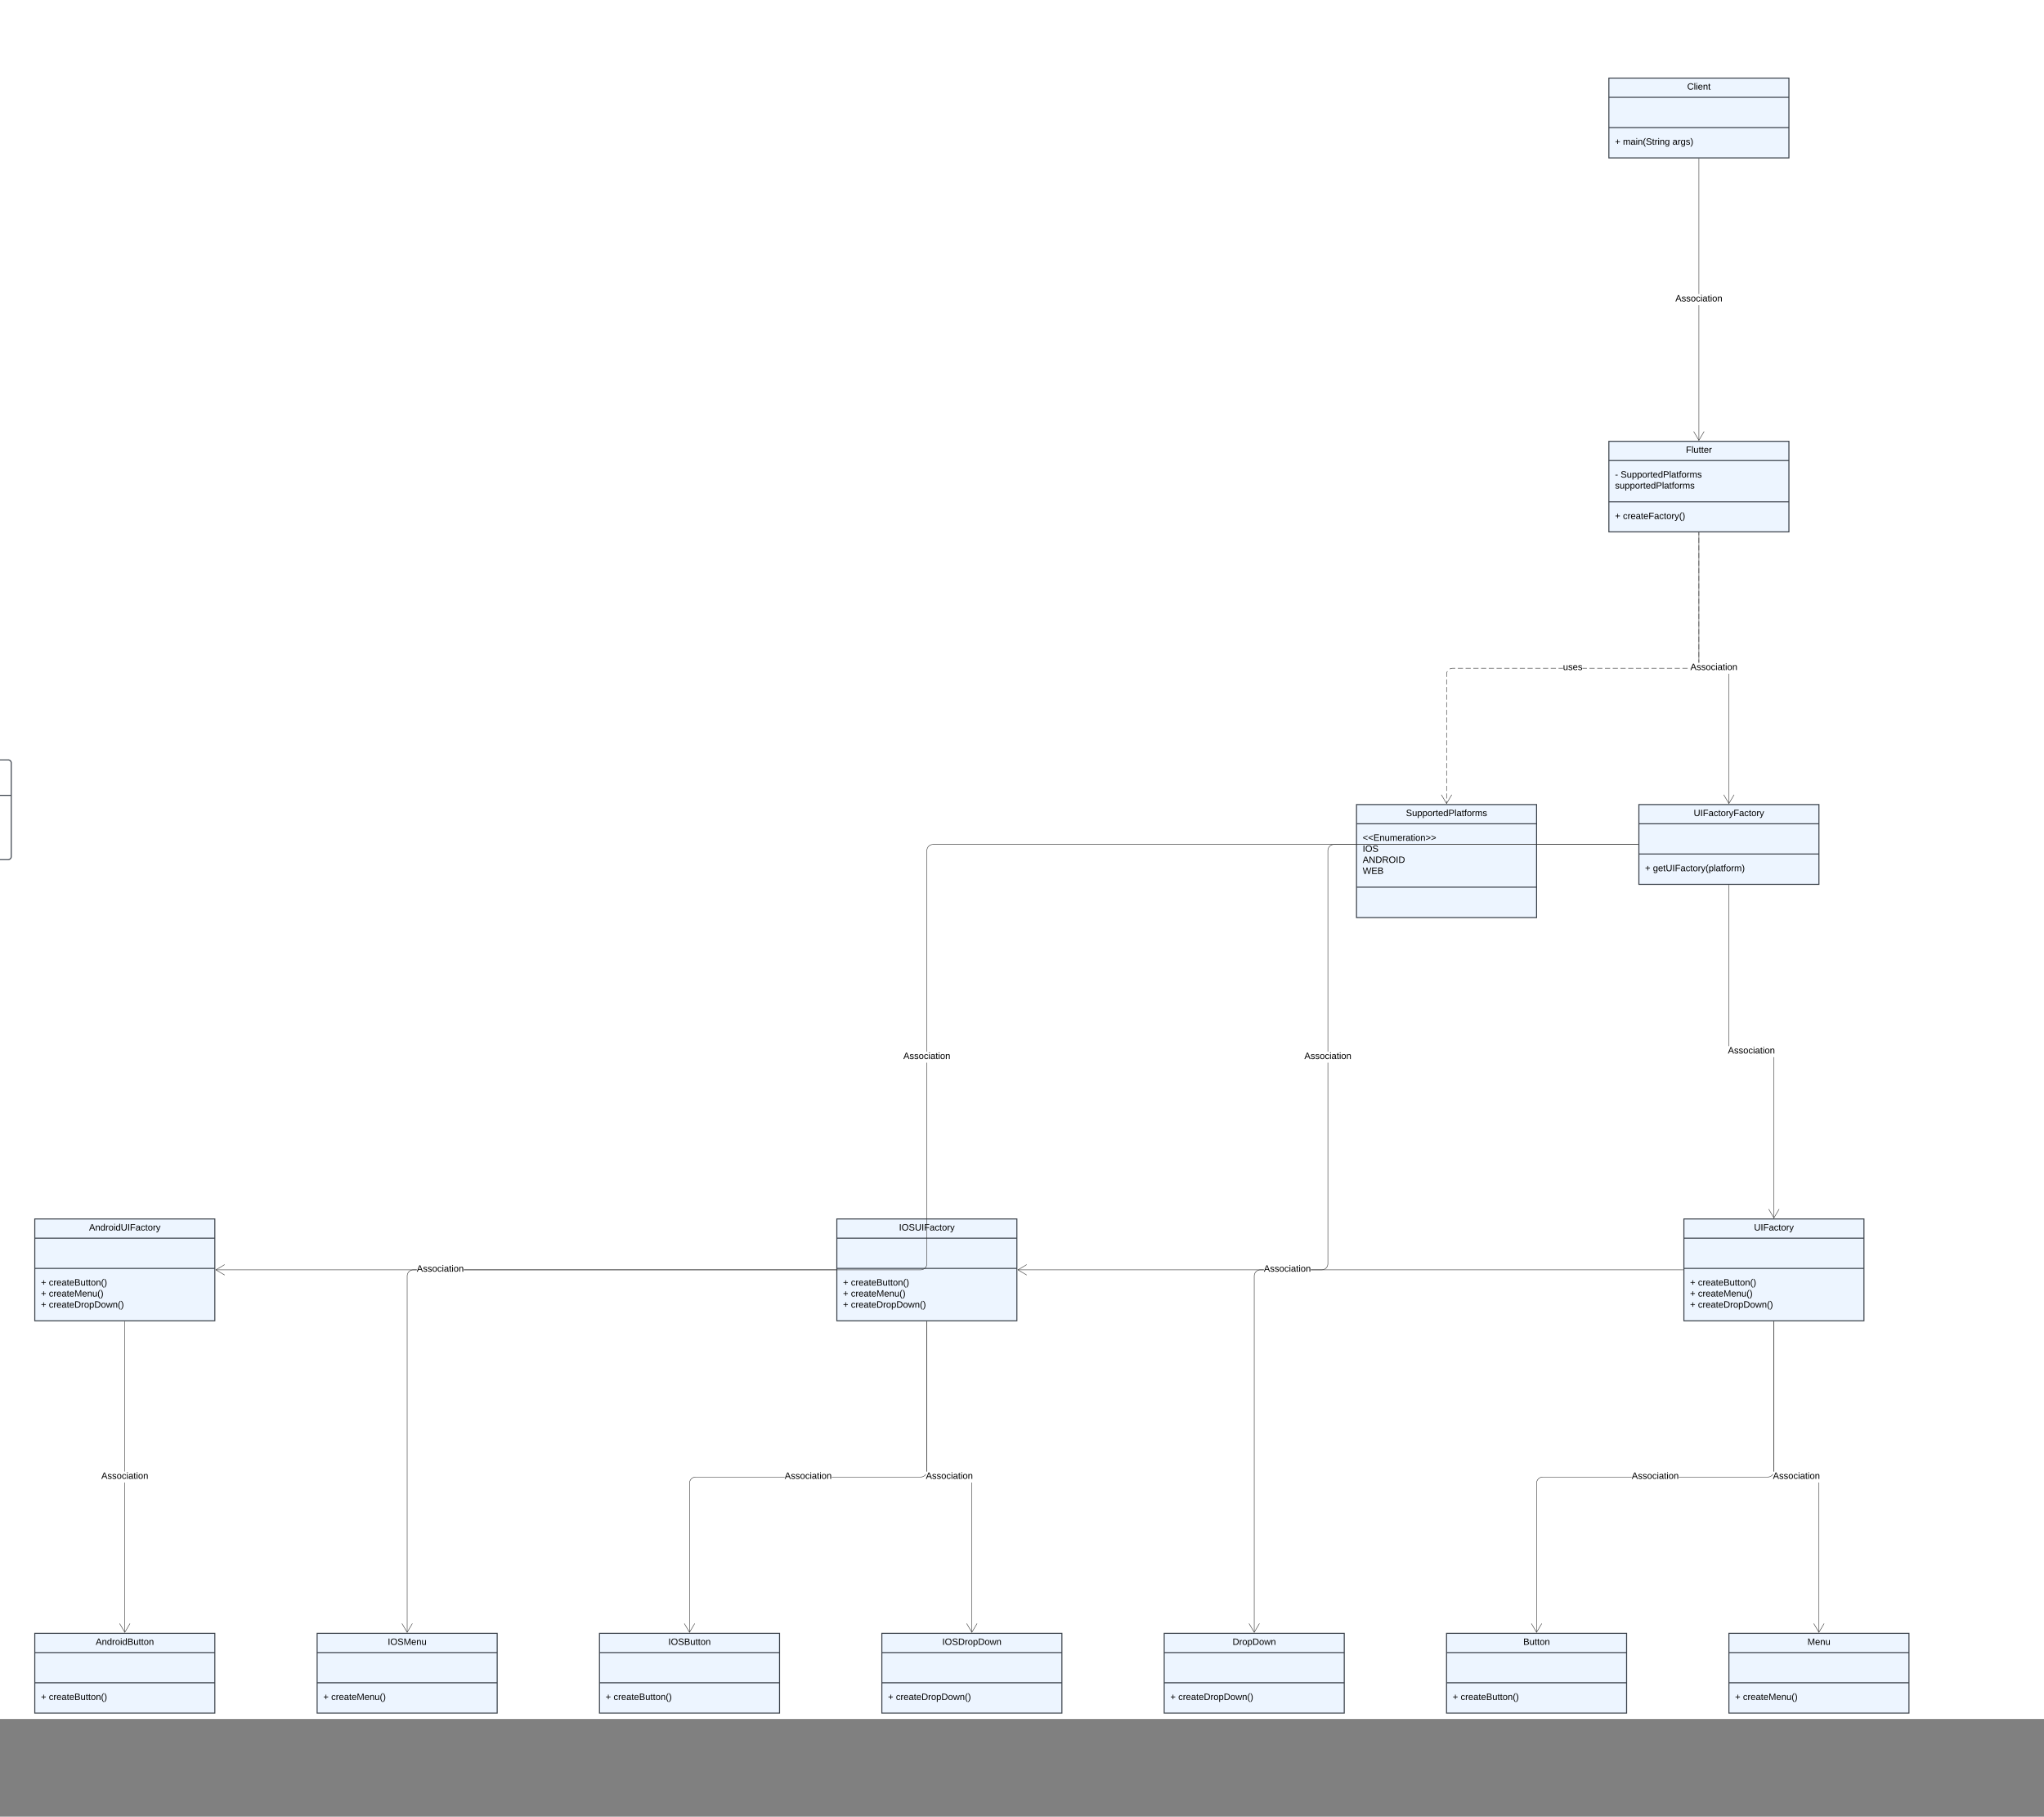 <svg xmlns="http://www.w3.org/2000/svg" xmlns:xlink="http://www.w3.org/1999/xlink" xmlns:lucid="lucid" width="3996" height="3551"><rect width="100%" height="100%" fill="#808080" stroke="none"/><g transform="translate(-1944 1360)" lucid:page-tab-id="HWEp-vi-RSFO"><path d="M-500-1500h6500v3500H-500z" fill="#fff"/><path d="M1606 131.35a6 6 0 0 1 6-6h348a6 6 0 0 1 6 6v183a6 6 0 0 1-6 6h-348a6 6 0 0 1-6-6z" stroke="#3a414a" stroke-width="2" fill="#fff"/><path d="M1606 194.68h360" stroke="#3a414a" stroke-width="2" fill="none"/><use xlink:href="#a" transform="matrix(1,0,0,1,1614.001,133.347) translate(98.019 18.111)"/><use xlink:href="#b" transform="matrix(1,0,0,1,1614.001,133.347) translate(105.951 44.778)"/><path d="M5089.33-1207.36h352v156h-352z" stroke="#3a414a" stroke-width="2" fill="#edf5ff"/><path d="M5089.33-1169.76h352m-352 59.1h352" stroke="#3a414a" stroke-width="2" fill="none"/><use xlink:href="#c" transform="matrix(1,0,0,1,5097.334,-1199.362) translate(145.075 14.6)"/><use xlink:href="#d" transform="matrix(1,0,0,1,5101.334,-1102.662) translate(0 25.6)"/><use xlink:href="#e" transform="matrix(1,0,0,1,5101.334,-1102.662) translate(15.5 25.6)"/><use xlink:href="#f" transform="matrix(1,0,0,1,5101.334,-1102.662) translate(112.25 25.6)"/><path d="M5089.33-497.36h352v177h-352z" stroke="#3a414a" stroke-width="2" fill="#edf5ff"/><path d="M5089.33-459.76h352m-352 80.7h352" stroke="#3a414a" stroke-width="2" fill="none"/><use xlink:href="#g" transform="matrix(1,0,0,1,5097.334,-489.362) translate(142.575 14.6)"/><use xlink:href="#h" transform="matrix(1,0,0,1,5101.334,-451.762) translate(0 25.3)"/><use xlink:href="#i" transform="matrix(1,0,0,1,5101.334,-451.762) translate(10.95 25.3)"/><use xlink:href="#j" transform="matrix(1,0,0,1,5101.334,-451.762) translate(0 46.9)"/><use xlink:href="#d" transform="matrix(1,0,0,1,5101.334,-371.062) translate(0 25.6)"/><use xlink:href="#k" transform="matrix(1,0,0,1,5101.334,-371.062) translate(15.5 25.6)"/><path d="M5148 212.64h352v156h-352z" stroke="#3a414a" stroke-width="2" fill="#edf5ff"/><path d="M5148 250.24h352m-352 59.1h352" stroke="#3a414a" stroke-width="2" fill="none"/><use xlink:href="#l" transform="matrix(1,0,0,1,5156.001,220.638) translate(99.125 14.6)"/><use xlink:href="#d" transform="matrix(1,0,0,1,5160.001,317.338) translate(0 25.6)"/><use xlink:href="#m" transform="matrix(1,0,0,1,5160.001,317.338) translate(15.5 25.6)"/><path d="M5236 1022.64h352v199h-352z" stroke="#3a414a" stroke-width="2" fill="#edf5ff"/><path d="M5236 1060.24h352m-352 59.1h352" stroke="#3a414a" stroke-width="2" fill="none"/><use xlink:href="#n" transform="matrix(1,0,0,1,5244.001,1030.638) translate(129.075 14.6)"/><use xlink:href="#d" transform="matrix(1,0,0,1,5248.001,1127.338) translate(0 25.5)"/><use xlink:href="#o" transform="matrix(1,0,0,1,5248.001,1127.338) translate(15.5 25.5)"/><use xlink:href="#d" transform="matrix(1,0,0,1,5248.001,1127.338) translate(0 47.1)"/><use xlink:href="#p" transform="matrix(1,0,0,1,5248.001,1127.338) translate(15.5 47.1)"/><use xlink:href="#d" transform="matrix(1,0,0,1,5248.001,1127.338) translate(0 68.7)"/><use xlink:href="#q" transform="matrix(1,0,0,1,5248.001,1127.338) translate(15.5 68.7)"/><path d="M4772 1832.64h352v156h-352z" stroke="#3a414a" stroke-width="2" fill="#edf5ff"/><path d="M4772 1870.24h352m-352 59.1h352" stroke="#3a414a" stroke-width="2" fill="none"/><use xlink:href="#r" transform="matrix(1,0,0,1,4780.001,1840.638) translate(142 14.6)"/><use xlink:href="#d" transform="matrix(1,0,0,1,4784.001,1937.338) translate(0 25.6)"/><use xlink:href="#s" transform="matrix(1,0,0,1,4784.001,1937.338) translate(15.5 25.6)"/><path d="M5324 1832.64h352v156h-352z" stroke="#3a414a" stroke-width="2" fill="#edf5ff"/><path d="M5324 1870.24h352m-352 59.1h352" stroke="#3a414a" stroke-width="2" fill="none"/><use xlink:href="#t" transform="matrix(1,0,0,1,5332.001,1840.638) translate(145.525 14.6)"/><use xlink:href="#d" transform="matrix(1,0,0,1,5336.001,1937.338) translate(0 25.6)"/><use xlink:href="#u" transform="matrix(1,0,0,1,5336.001,1937.338) translate(15.5 25.6)"/><path d="M4220 1832.64h352v156h-352z" stroke="#3a414a" stroke-width="2" fill="#edf5ff"/><path d="M4220 1870.24h352m-352 59.1h352" stroke="#3a414a" stroke-width="2" fill="none"/><use xlink:href="#v" transform="matrix(1,0,0,1,4228.001,1840.638) translate(125.6 14.6)"/><use xlink:href="#d" transform="matrix(1,0,0,1,4232.001,1937.338) translate(0 25.6)"/><use xlink:href="#q" transform="matrix(1,0,0,1,4232.001,1937.338) translate(15.5 25.6)"/><path d="M2012 1022.64h352v199h-352z" stroke="#3a414a" stroke-width="2" fill="#edf5ff"/><path d="M2012 1060.24h352m-352 59.1h352" stroke="#3a414a" stroke-width="2" fill="none"/><use xlink:href="#w" transform="matrix(1,0,0,1,2020.001,1030.638) translate(98.125 14.6)"/><use xlink:href="#d" transform="matrix(1,0,0,1,2024.001,1127.338) translate(0 25.5)"/><use xlink:href="#o" transform="matrix(1,0,0,1,2024.001,1127.338) translate(15.5 25.5)"/><use xlink:href="#d" transform="matrix(1,0,0,1,2024.001,1127.338) translate(0 47.1)"/><use xlink:href="#p" transform="matrix(1,0,0,1,2024.001,1127.338) translate(15.5 47.1)"/><use xlink:href="#d" transform="matrix(1,0,0,1,2024.001,1127.338) translate(0 68.7)"/><use xlink:href="#q" transform="matrix(1,0,0,1,2024.001,1127.338) translate(15.5 68.7)"/><path d="M3580 1022.64h352v199h-352z" stroke="#3a414a" stroke-width="2" fill="#edf5ff"/><path d="M3580 1060.24h352m-352 59.1h352" stroke="#3a414a" stroke-width="2" fill="none"/><use xlink:href="#x" transform="matrix(1,0,0,1,3588.001,1030.638) translate(113.575 14.6)"/><use xlink:href="#d" transform="matrix(1,0,0,1,3592.001,1127.338) translate(0 25.5)"/><use xlink:href="#o" transform="matrix(1,0,0,1,3592.001,1127.338) translate(15.5 25.5)"/><use xlink:href="#d" transform="matrix(1,0,0,1,3592.001,1127.338) translate(0 47.1)"/><use xlink:href="#p" transform="matrix(1,0,0,1,3592.001,1127.338) translate(15.5 47.1)"/><use xlink:href="#d" transform="matrix(1,0,0,1,3592.001,1127.338) translate(0 68.7)"/><use xlink:href="#q" transform="matrix(1,0,0,1,3592.001,1127.338) translate(15.5 68.7)"/><path d="M4596 212.64h352v221h-352z" stroke="#3a414a" stroke-width="2" fill="#edf5ff"/><path d="M4596 250.24h352m-352 123.9h352" stroke="#3a414a" stroke-width="2" fill="none"/><use xlink:href="#y" transform="matrix(1,0,0,1,4604.001,220.638) translate(88.6 14.6)"/><use xlink:href="#z" transform="matrix(1,0,0,1,4608.001,258.238) translate(0 25.2)"/><use xlink:href="#A" transform="matrix(1,0,0,1,4608.001,258.238) translate(0 46.8)"/><use xlink:href="#B" transform="matrix(1,0,0,1,4608.001,258.238) translate(0 68.4)"/><use xlink:href="#C" transform="matrix(1,0,0,1,4608.001,258.238) translate(0 90)"/><path d="M2012 1832.64h352v156h-352z" stroke="#3a414a" stroke-width="2" fill="#edf5ff"/><path d="M2012 1870.24h352m-352 59.1h352" stroke="#3a414a" stroke-width="2" fill="none"/><use xlink:href="#D" transform="matrix(1,0,0,1,2020.001,1840.638) translate(111.05 14.6)"/><use xlink:href="#d" transform="matrix(1,0,0,1,2024.001,1937.338) translate(0 25.6)"/><use xlink:href="#s" transform="matrix(1,0,0,1,2024.001,1937.338) translate(15.5 25.6)"/><path d="M3116 1832.64h352v156h-352z" stroke="#3a414a" stroke-width="2" fill="#edf5ff"/><path d="M3116 1870.24h352m-352 59.1h352" stroke="#3a414a" stroke-width="2" fill="none"/><use xlink:href="#E" transform="matrix(1,0,0,1,3124.001,1840.638) translate(126.5 14.6)"/><use xlink:href="#d" transform="matrix(1,0,0,1,3128.001,1937.338) translate(0 25.6)"/><use xlink:href="#s" transform="matrix(1,0,0,1,3128.001,1937.338) translate(15.5 25.6)"/><path d="M3668 1832.64h352v156h-352z" stroke="#3a414a" stroke-width="2" fill="#edf5ff"/><path d="M3668 1870.24h352m-352 59.1h352" stroke="#3a414a" stroke-width="2" fill="none"/><use xlink:href="#F" transform="matrix(1,0,0,1,3676.001,1840.638) translate(110.1 14.6)"/><use xlink:href="#d" transform="matrix(1,0,0,1,3680.001,1937.338) translate(0 25.6)"/><use xlink:href="#q" transform="matrix(1,0,0,1,3680.001,1937.338) translate(15.5 25.6)"/><path d="M2564 1832.64h352v156h-352z" stroke="#3a414a" stroke-width="2" fill="#edf5ff"/><path d="M2564 1870.24h352m-352 59.1h352" stroke="#3a414a" stroke-width="2" fill="none"/><use xlink:href="#G" transform="matrix(1,0,0,1,2572.001,1840.638) translate(130.025 14.6)"/><use xlink:href="#d" transform="matrix(1,0,0,1,2576.001,1937.338) translate(0 25.6)"/><use xlink:href="#u" transform="matrix(1,0,0,1,2576.001,1937.338) translate(15.5 25.6)"/><path d="M5265.8-499.27h-.94v-264.3h.95zm0-285.9h-.94v-264.7h.95z" stroke="#333" stroke-width=".05" fill="#333"/><path d="M5265.8-1049.85h-.94v-.5h.95z" fill="#333"/><path stroke="#333" stroke-width=".05" fill="#333"/><path d="M5265.33-500.28l9.78-16.52.82.48-10.6 17.9-10.58-17.9.82-.48z" stroke="#333" stroke-width=".05" fill="#333"/><use xlink:href="#H" transform="matrix(1,0,0,1,5219.384,-785.162) translate(0 14.4)"/><path d="M5324.48-41.88v252.6h-.95V-41.83l-.1-1.22h.95zm-58.67-24l.1 1.22h-.95l-.1-1.18v-253.02h.96z" stroke="#333" stroke-width=".05" fill="#333"/><path d="M5265.8-318.85h-.94v-.5h.95z" fill="#333"/><path stroke="#333" stroke-width=".05" fill="#333"/><path d="M5334.6 193.68l-10.6 17.9-10.6-17.9.83-.48 9.77 16.52 9.77-16.52z" stroke="#333" stroke-width=".05" fill="#333"/><use xlink:href="#H" transform="matrix(1,0,0,1,5248.717,-64.662) translate(0 14.4)"/><path d="M5412.48 707.62v313.1h-.95V707.67l-.1-1.22h.95zm-88-24l.1 1.22h-.96l-.1-1.18V370.14h.96z" stroke="#333" stroke-width=".05" fill="#333"/><path d="M5324.48 370.15h-.95v-.5h.95z" fill="#333"/><path stroke="#333" stroke-width=".05" fill="#333"/><path d="M5422.6 1003.68l-10.6 17.9-10.6-17.9.83-.48 9.77 16.52 9.77-16.52z" stroke="#333" stroke-width=".05" fill="#333"/><use xlink:href="#H" transform="matrix(1,0,0,1,5322.051,684.838) translate(0 14.4)"/><path d="M2758.8 1122.6h-392.9v-.94h392.9zm997.68-12.44l-.16 1.93-.45 1.9-.75 1.8-1.03 1.67-1.28 1.5-1.5 1.26-1.66 1.03-1.8.74-1.9.46-1.94.15H2850.7v-.94h893.28l1.82-.14 1.76-.42 1.67-.7 1.54-.94 1.38-1.17 1.17-1.4.95-1.53.7-1.67.4-1.76.16-1.82V717.2h.95zM5146.5 291.1H3768.02l-1.82.16-1.76.42-1.67.7-1.54.94-1.38 1.17-1.17 1.37-.95 1.54-.7 1.68-.4 1.75-.15 1.83V695.6h-.95V302.6l.15-1.93.46-1.92.74-1.8 1.03-1.68 1.28-1.48 1.5-1.28 1.66-1.02 1.8-.75 1.9-.45 1.94-.16H5146.5z" stroke="#333" stroke-width=".05" fill="#333"/><path d="M5147 291.1h-.5v-.94h.5z" fill="#333"/><path stroke="#333" stroke-width=".05" fill="#333"/><path d="M2383.44 1112.37l-16.52 9.77 16.52 9.77-.48.83-17.9-10.6 17.9-10.58z" stroke="#333" stroke-width=".05" fill="#333"/><use xlink:href="#H" transform="matrix(1,0,0,1,3710.051,695.588) translate(0 14.4)"/><path d="M4414.8 1122.6h-480.9v-.94h480.9zm125.68-12.44l-.16 1.93-.45 1.9-.75 1.8-1.02 1.67-1.28 1.5-1.5 1.26-1.65 1.03-1.8.74-1.92.46-1.93.15h-21.32v-.94h21.28l1.82-.14 1.76-.42 1.67-.7 1.54-.94 1.38-1.17 1.17-1.4.95-1.53.7-1.67.4-1.76.16-1.82V717.2h.95zM5146.5 291.1h-594.48l-1.82.16-1.76.42-1.67.7-1.54.94-1.38 1.17-1.17 1.37-.95 1.54-.7 1.68-.4 1.75-.15 1.83V695.6h-.95V302.6l.15-1.93.45-1.92.75-1.8 1.03-1.68 1.28-1.48 1.5-1.28 1.66-1.02 1.8-.75 1.9-.45 1.94-.16h594.52z" stroke="#333" stroke-width=".05" fill="#333"/><path d="M5147 291.1h-.5v-.94h.5z" fill="#333"/><path stroke="#333" stroke-width=".05" fill="#333"/><path d="M3951.44 1112.37l-16.52 9.77 16.52 9.77-.48.83-17.9-10.6 17.9-10.58z" stroke="#333" stroke-width=".05" fill="#333"/><use xlink:href="#H" transform="matrix(1,0,0,1,4494.051,695.588) translate(0 14.4)"/><path d="M5134.05 1527.6h-174.03l-1.82.16-1.76.42-1.67.7-1.54.93-1.38 1.2-1.17 1.37-.95 1.54-.7 1.68-.4 1.76-.15 1.82v291.57h-.95v-291.6l.15-1.94.45-1.92.75-1.8 1.03-1.68 1.28-1.48 1.5-1.28 1.66-1.02 1.8-.75 1.9-.45 1.94-.16h174.07zm276-5.08l-1.23 1.44-1.5 1.27-1.65 1.03-1.8.74-1.92.46-1.93.15h-174.07v-.94h174.03l1.82-.14 1.76-.42 1.67-.7 1.54-.94 1.38-1.17 1.17-1.4.73-1.18zm2.43-7.36l-.1 1.18h-.95l.1-1.22v-291.98h.95z" stroke="#333" stroke-width=".05" fill="#333"/><path d="M5412.48 1223.15h-.95v-.5h.95z" fill="#333"/><path stroke="#333" stroke-width=".05" fill="#333"/><path d="M4958.6 1813.68l-10.6 17.9-10.6-17.9.83-.48 9.77 16.52 9.77-16.52z" stroke="#333" stroke-width=".05" fill="#333"/><use xlink:href="#H" transform="matrix(1,0,0,1,5134.051,1516.338) translate(0 14.4)"/><path d="M5500.48 1539.12v291.6h-.95v-291.56l-.1-1.22h.95zm-88-24l.1 1.22h-.96l-.1-1.18v-292.02h.96z" stroke="#333" stroke-width=".05" fill="#333"/><path d="M5412.48 1223.15h-.95v-.5h.95z" fill="#333"/><path stroke="#333" stroke-width=".05" fill="#333"/><path d="M5510.6 1813.68l-10.6 17.9-10.6-17.9.83-.48 9.77 16.52 9.77-16.52z" stroke="#333" stroke-width=".05" fill="#333"/><g><use xlink:href="#H" transform="matrix(1,0,0,1,5410.051,1516.338) translate(0 14.4)"/></g><path d="M4414.8 1122.6h-6.78l-1.82.16-1.76.42-1.67.7-1.54.93-1.38 1.2-1.17 1.37-.95 1.54-.7 1.68-.4 1.76-.15 1.82v696.57h-.95v-696.6l.15-1.94.45-1.92.75-1.8 1.03-1.68 1.28-1.48 1.5-1.28 1.66-1.02 1.8-.75 1.9-.45 1.94-.16h6.82zm819.7 0h-727.8v-.94h727.8z" stroke="#333" stroke-width=".05" fill="#333"/><path d="M5235 1122.6h-.5v-.94h.5z" fill="#333"/><path stroke="#333" stroke-width=".05" fill="#333"/><path d="M4406.6 1813.68l-10.6 17.9-10.6-17.9.83-.48 9.77 16.52 9.77-16.52z" stroke="#333" stroke-width=".05" fill="#333"/><g><use xlink:href="#H" transform="matrix(1,0,0,1,4414.801,1111.338) translate(0 14.4)"/></g><path d="M2188.48 1830.73h-.95v-292.8h.95zm0-314.4h-.95v-293.2h.95z" stroke="#333" stroke-width=".05" fill="#333"/><path d="M2188.48 1223.15h-.95v-.5h.95z" fill="#333"/><path stroke="#333" stroke-width=".05" fill="#333"/><path d="M2198.6 1813.68l-10.6 17.9-10.6-17.9.83-.48 9.77 16.52 9.77-16.52z" stroke="#333" stroke-width=".05" fill="#333"/><g><use xlink:href="#H" transform="matrix(1,0,0,1,2142.051,1516.338) translate(0 14.4)"/></g><path d="M3478.05 1527.6h-174.03l-1.82.16-1.76.42-1.67.7-1.54.93-1.38 1.2-1.17 1.37-.95 1.54-.7 1.68-.4 1.76-.15 1.82v291.57h-.95v-291.6l.15-1.94.46-1.92.74-1.8 1.03-1.68 1.28-1.48 1.5-1.28 1.66-1.02 1.8-.75 1.9-.45 1.94-.16h174.07zm276-5.08l-1.23 1.44-1.5 1.27-1.66 1.03-1.8.74-1.9.46-1.94.15h-174.07v-.94h174.03l1.82-.14 1.76-.42 1.67-.7 1.54-.94 1.38-1.17 1.17-1.4.73-1.18zm2.43-7.36l-.1 1.18h-.95l.1-1.22v-291.98h.95z" stroke="#333" stroke-width=".05" fill="#333"/><path d="M3756.48 1223.15h-.95v-.5h.95z" fill="#333"/><path stroke="#333" stroke-width=".05" fill="#333"/><path d="M3302.6 1813.68l-10.6 17.9-10.6-17.9.83-.48 9.77 16.52 9.77-16.52z" stroke="#333" stroke-width=".05" fill="#333"/><g><use xlink:href="#H" transform="matrix(1,0,0,1,3478.051,1516.338) translate(0 14.4)"/></g><path d="M3844.48 1539.12v291.6h-.95v-291.56l-.1-1.22h.95zm-88-24l.1 1.22h-.96l-.1-1.18v-292.02h.96z" stroke="#333" stroke-width=".05" fill="#333"/><path d="M3756.48 1223.15h-.95v-.5h.95z" fill="#333"/><path stroke="#333" stroke-width=".05" fill="#333"/><path d="M3854.6 1813.68l-10.6 17.9-10.6-17.9.83-.48 9.77 16.52 9.77-16.52z" stroke="#333" stroke-width=".05" fill="#333"/><g><use xlink:href="#H" transform="matrix(1,0,0,1,3754.051,1516.338) translate(0 14.4)"/></g><path d="M2758.8 1122.6h-6.78l-1.82.16-1.76.42-1.67.7-1.54.93-1.38 1.2-1.17 1.37-.95 1.54-.7 1.68-.4 1.76-.15 1.82v696.57h-.95v-696.6l.15-1.94.46-1.92.74-1.8 1.03-1.68 1.28-1.48 1.5-1.28 1.66-1.02 1.8-.75 1.9-.45 1.94-.16h6.82zm819.7 0h-727.8v-.94h727.8z" stroke="#333" stroke-width=".05" fill="#333"/><path d="M3579 1122.6h-.5v-.94h.5z" fill="#333"/><path stroke="#333" stroke-width=".05" fill="#333"/><path d="M2750.6 1813.68l-10.6 17.9-10.6-17.9.83-.48 9.77 16.52 9.77-16.52z" stroke="#333" stroke-width=".05" fill="#333"/><g><use xlink:href="#H" transform="matrix(1,0,0,1,2758.801,1111.338) translate(0 14.4)"/></g><path d="M4772.48 210.73h-.95v-4.95h.95zm0-9.9h-.95v-9.9h.95zm0-14.87h-.95v-9.9h.95zm0-14.85h-.95v-9.9h.95zm0-14.85h-.95v-9.9h.95zm0-14.86h-.95v-9.9h.95zm0-14.87h-.95v-9.9h.95zm0-14.86h-.95v-9.9h.95zm0-14.86l-.95.02v-9.9h.95zm0-14.84h-.95v-9.9h.95zm0-14.86h-.95v-9.9h.95zm0-14.86h-.95v-9.9h.95zm0-14.86h-.95v-9.9h.95zm0-14.86h-.95v-9.9h.95zm0-14.85h-.95v-9.9h.95zm0-14.86h-.95v-9.9h.95zm0-14.85h-.95v-9.9h.95zm1.56-25.55l-.3.5-.7 1.68-.42 1.76-.14 1.82v4.93h-.95v-4.98l.15-1.93.45-1.92.75-1.8.35-.57zm15-5.8h-5.02l-1.82.16-1.76.42-1.67.7-.5.3-.5-.8.57-.36 1.8-.75 1.9-.46 1.94-.14h5.07zm459.68 0h-.43v-.94h.42zm-5.48 0h-10.1v-.94h10.1zm-15.14 0H5218v-.94h10.1zm-15.14 0h-10.1v-.94h10.1zm-15.14 0h-10.1v-.94h10.1zm-15.14 0h-10.1v-.94h10.1zm-15.14 0h-10.1v-.94h10.1zm-15.14 0h-10.1v-.94h10.1zm-15.14 0h-10.1v-.94h10.1zm-15.14 0h-10.1v-.94h10.1zm-15.14 0h-10.1v-.94h10.1zm-15.14 0h-10.1v-.94h10.1zm-15.14 0h-10.1v-.94h10.1zm-15.14 0h-10.1v-.94h10.1zm-61.9 0h-8.75v-.94h8.77zm-13.8 0h-10.1v-.94h10.1zm-15.13 0h-10.1v-.94h10.1zm-15.14 0h-10.1v-.94h10.1zm-15.16 0h-10.1v-.94h10.1zm-15.13 0h-10.1v-.94h10.1zm-15.13 0h-10.1v-.94h10.1zm-15.14 0h-10.1v-.94h10.1zm-15.14 0h-10.1v-.94h10.1zm-15.15 0h-10.1v-.94h10.1zm-15.14 0h-10.1v-.94h10.1zm-15.13 0h-10.1v-.94h10.1zm-15.14 0h-10.1v-.94h10.1zm-15.14 0h-10.1v-.94h10.1zm242.22 0h-8.75v-.94h8.75zm219.4-12.44l-.1 1.18h-.96l.1-1.22v-4.94h.95zm0-9.94h-.96v-9.92h.95zm0-14.9h-.96v-9.9h.95zm0-14.87h-.96v-9.92h.95zm0-14.88h-.96v-9.92h.95zm0-14.88h-.96v-9.94h.95zm0-14.9h-.96v-9.92h.95zm0-14.88h-.96V-175h.95zm0-14.88h-.96v-9.92h.95zm0-14.88h-.96v-9.92h.95zm0-14.88h-.96v-9.93h.95zm0-14.9h-.96v-9.9h.95zm0-14.87h-.96v-9.9h.95zm0-14.87h-.96v-9.92h.95zm0-14.88h-.96v-9.93h.95zm0-14.9h-.96v-9.9h.95zm0-14.87h-.96v-9.92h.95zm0-14.88h-.96v-4.96h.95z" stroke="#333" stroke-width=".05" fill="#333"/><path d="M5265.8-318.85h-.94v-.5h.95z" fill="#333"/><path stroke="#333" stroke-width=".05" fill="#333"/><path d="M4782.6 193.68l-10.6 17.9-10.6-17.9.83-.48 9.77 16.52 9.77-16.52z" stroke="#333" stroke-width=".05" fill="#333"/><g><use xlink:href="#I" transform="matrix(1,0,0,1,4999.667,-64.662) translate(0 14.4)"/></g><defs><path fill="#3a414a" d="M156-25L96-89v-11l60-65h29v5l-59 66 60 64v5h-30zm-82 0L15-89v-11l59-65h29v5L44-94l59 64v5H74" id="J"/><path fill="#3a414a" d="M100-194c63 0 86 42 84 106H49c0 40 14 67 53 68 26 1 43-12 49-29l28 8c-11 28-37 45-77 45C44 4 14-33 15-96c1-61 26-98 85-98zm52 81c6-60-76-77-97-28-3 7-6 17-6 28h103" id="K"/><path fill="#3a414a" d="M117-194c89-4 53 116 60 194h-32v-121c0-31-8-49-39-48C34-167 62-67 57 0H25l-1-190h30c1 10-1 24 2 32 11-22 29-35 61-36" id="L"/><path fill="#3a414a" d="M84 4C-5 8 30-112 23-190h32v120c0 31 7 50 39 49 72-2 45-101 50-169h31l1 190h-30c-1-10 1-25-2-33-11 22-28 36-60 37" id="M"/><path fill="#3a414a" d="M210-169c-67 3-38 105-44 169h-31v-121c0-29-5-50-35-48C34-165 62-65 56 0H25l-1-190h30c1 10-1 24 2 32 10-44 99-50 107 0 11-21 27-35 58-36 85-2 47 119 55 194h-31v-121c0-29-5-49-35-48" id="N"/><path fill="#3a414a" d="M114-163C36-179 61-72 57 0H25l-1-190h30c1 12-1 29 2 39 6-27 23-49 58-41v29" id="O"/><path fill="#3a414a" d="M141-36C126-15 110 5 73 4 37 3 15-17 15-53c-1-64 63-63 125-63 3-35-9-54-41-54-24 1-41 7-42 31l-33-3c5-37 33-52 76-52 45 0 72 20 72 64v82c-1 20 7 32 28 27v20c-31 9-61-2-59-35zM48-53c0 20 12 33 32 33 41-3 63-29 60-74-43 2-92-5-92 41" id="P"/><path fill="#3a414a" d="M59-47c-2 24 18 29 38 22v24C64 9 27 4 27-40v-127H5v-23h24l9-43h21v43h35v23H59v120" id="Q"/><path fill="#3a414a" d="M24-231v-30h32v30H24zM24 0v-190h32V0H24" id="R"/><path fill="#3a414a" d="M100-194c62-1 85 37 85 99 1 63-27 99-86 99S16-35 15-95c0-66 28-99 85-99zM99-20c44 1 53-31 53-75 0-43-8-75-51-75s-53 32-53 75 10 74 51 75" id="S"/><path fill="#3a414a" d="M126-25H97v-5l59-64-59-66v-5h29l60 65v11zm-82 0H15v-5l59-64-59-66v-5h29l59 65v11" id="T"/><g id="a"><use transform="matrix(0.062,0,0,0.062,0,0)" xlink:href="#J"/><use transform="matrix(0.062,0,0,0.062,12.346,0)" xlink:href="#K"/><use transform="matrix(0.062,0,0,0.062,24.691,0)" xlink:href="#L"/><use transform="matrix(0.062,0,0,0.062,37.037,0)" xlink:href="#M"/><use transform="matrix(0.062,0,0,0.062,49.383,0)" xlink:href="#N"/><use transform="matrix(0.062,0,0,0.062,67.84,0)" xlink:href="#K"/><use transform="matrix(0.062,0,0,0.062,80.185,0)" xlink:href="#O"/><use transform="matrix(0.062,0,0,0.062,87.531,0)" xlink:href="#P"/><use transform="matrix(0.062,0,0,0.062,99.877,0)" xlink:href="#Q"/><use transform="matrix(0.062,0,0,0.062,106.049,0)" xlink:href="#R"/><use transform="matrix(0.062,0,0,0.062,110.926,0)" xlink:href="#S"/><use transform="matrix(0.062,0,0,0.062,123.272,0)" xlink:href="#L"/><use transform="matrix(0.062,0,0,0.062,135.617,0)" xlink:href="#T"/></g><path fill="#3a414a" d="M205 0l-28-72H64L36 0H1l101-248h38L239 0h-34zm-38-99l-47-123c-12 45-31 82-46 123h93" id="U"/><path fill="#3a414a" d="M96-169c-40 0-48 33-48 73s9 75 48 75c24 0 41-14 43-38l32 2c-6 37-31 61-74 61-59 0-76-41-82-99-10-93 101-131 147-64 4 7 5 14 7 22l-32 3c-4-21-16-35-41-35" id="V"/><path fill="#3a414a" d="M185-189c-5-48-123-54-124 2 14 75 158 14 163 119 3 78-121 87-175 55-17-10-28-26-33-46l33-7c5 56 141 63 141-1 0-78-155-14-162-118-5-82 145-84 179-34 5 7 8 16 11 25" id="W"/><g id="b"><use transform="matrix(0.062,0,0,0.062,0,0)" xlink:href="#U"/><use transform="matrix(0.062,0,0,0.062,14.815,0)" xlink:href="#V"/><use transform="matrix(0.062,0,0,0.062,25.926,0)" xlink:href="#V"/><use transform="matrix(0.062,0,0,0.062,37.037,0)" xlink:href="#S"/><use transform="matrix(0.062,0,0,0.062,49.383,0)" xlink:href="#M"/><use transform="matrix(0.062,0,0,0.062,61.728,0)" xlink:href="#L"/><use transform="matrix(0.062,0,0,0.062,74.074,0)" xlink:href="#Q"/><use transform="matrix(0.062,0,0,0.062,80.247,0)" xlink:href="#W"/><use transform="matrix(0.062,0,0,0.062,95.062,0)" xlink:href="#Q"/><use transform="matrix(0.062,0,0,0.062,101.235,0)" xlink:href="#P"/><use transform="matrix(0.062,0,0,0.062,113.58,0)" xlink:href="#Q"/><use transform="matrix(0.062,0,0,0.062,119.753,0)" xlink:href="#K"/></g><path d="M212-179c-10-28-35-45-73-45-59 0-87 40-87 99 0 60 29 101 89 101 43 0 62-24 78-52l27 14C228-24 195 4 139 4 59 4 22-46 18-125c-6-104 99-153 187-111 19 9 31 26 39 46" id="X"/><path d="M24 0v-261h32V0H24" id="Y"/><path d="M24-231v-30h32v30H24zM24 0v-190h32V0H24" id="Z"/><path d="M100-194c63 0 86 42 84 106H49c0 40 14 67 53 68 26 1 43-12 49-29l28 8c-11 28-37 45-77 45C44 4 14-33 15-96c1-61 26-98 85-98zm52 81c6-60-76-77-97-28-3 7-6 17-6 28h103" id="aa"/><path d="M117-194c89-4 53 116 60 194h-32v-121c0-31-8-49-39-48C34-167 62-67 57 0H25l-1-190h30c1 10-1 24 2 32 11-22 29-35 61-36" id="ab"/><path d="M59-47c-2 24 18 29 38 22v24C64 9 27 4 27-40v-127H5v-23h24l9-43h21v43h35v23H59v120" id="ac"/><g id="c"><use transform="matrix(0.05,0,0,0.05,0,0)" xlink:href="#X"/><use transform="matrix(0.05,0,0,0.05,12.95,0)" xlink:href="#Y"/><use transform="matrix(0.05,0,0,0.05,16.9,0)" xlink:href="#Z"/><use transform="matrix(0.05,0,0,0.05,20.85,0)" xlink:href="#aa"/><use transform="matrix(0.05,0,0,0.05,30.85,0)" xlink:href="#ab"/><use transform="matrix(0.05,0,0,0.05,40.85,0)" xlink:href="#ac"/></g><path d="M118-107v75H92v-75H18v-26h74v-75h26v75h74v26h-74" id="ad"/><use transform="matrix(0.05,0,0,0.05,0,0)" xlink:href="#ad" id="d"/><path d="M210-169c-67 3-38 105-44 169h-31v-121c0-29-5-50-35-48C34-165 62-65 56 0H25l-1-190h30c1 10-1 24 2 32 10-44 99-50 107 0 11-21 27-35 58-36 85-2 47 119 55 194h-31v-121c0-29-5-49-35-48" id="ae"/><path d="M141-36C126-15 110 5 73 4 37 3 15-17 15-53c-1-64 63-63 125-63 3-35-9-54-41-54-24 1-41 7-42 31l-33-3c5-37 33-52 76-52 45 0 72 20 72 64v82c-1 20 7 32 28 27v20c-31 9-61-2-59-35zM48-53c0 20 12 33 32 33 41-3 63-29 60-74-43 2-92-5-92 41" id="af"/><path d="M87 75C49 33 22-17 22-94c0-76 28-126 65-167h31c-38 41-64 92-64 168S80 34 118 75H87" id="ag"/><path d="M185-189c-5-48-123-54-124 2 14 75 158 14 163 119 3 78-121 87-175 55-17-10-28-26-33-46l33-7c5 56 141 63 141-1 0-78-155-14-162-118-5-82 145-84 179-34 5 7 8 16 11 25" id="ah"/><path d="M114-163C36-179 61-72 57 0H25l-1-190h30c1 12-1 29 2 39 6-27 23-49 58-41v29" id="ai"/><path d="M177-190C167-65 218 103 67 71c-23-6-38-20-44-43l32-5c15 47 100 32 89-28v-30C133-14 115 1 83 1 29 1 15-40 15-95c0-56 16-97 71-98 29-1 48 16 59 35 1-10 0-23 2-32h30zM94-22c36 0 50-32 50-73 0-42-14-75-50-75-39 0-46 34-46 75s6 73 46 73" id="aj"/><g id="e"><use transform="matrix(0.05,0,0,0.05,0,0)" xlink:href="#ae"/><use transform="matrix(0.05,0,0,0.05,14.95,0)" xlink:href="#af"/><use transform="matrix(0.05,0,0,0.05,24.95,0)" xlink:href="#Z"/><use transform="matrix(0.05,0,0,0.05,28.9,0)" xlink:href="#ab"/><use transform="matrix(0.05,0,0,0.05,38.9,0)" xlink:href="#ag"/><use transform="matrix(0.05,0,0,0.05,44.85,0)" xlink:href="#ah"/><use transform="matrix(0.05,0,0,0.05,56.85,0)" xlink:href="#ac"/><use transform="matrix(0.05,0,0,0.05,61.85,0)" xlink:href="#ai"/><use transform="matrix(0.05,0,0,0.05,67.8,0)" xlink:href="#Z"/><use transform="matrix(0.05,0,0,0.05,71.75,0)" xlink:href="#ab"/><use transform="matrix(0.05,0,0,0.05,81.75,0)" xlink:href="#aj"/></g><path d="M135-143c-3-34-86-38-87 0 15 53 115 12 119 90S17 21 10-45l28-5c4 36 97 45 98 0-10-56-113-15-118-90-4-57 82-63 122-42 12 7 21 19 24 35" id="ak"/><path d="M33-261c38 41 65 92 65 168S71 34 33 75H2C39 34 66-17 66-93S39-220 2-261h31" id="al"/><g id="f"><use transform="matrix(0.05,0,0,0.05,0,0)" xlink:href="#af"/><use transform="matrix(0.05,0,0,0.05,10,0)" xlink:href="#ai"/><use transform="matrix(0.05,0,0,0.05,15.95,0)" xlink:href="#aj"/><use transform="matrix(0.05,0,0,0.05,25.95,0)" xlink:href="#ak"/><use transform="matrix(0.05,0,0,0.05,34.95,0)" xlink:href="#al"/></g><path d="M63-220v92h138v28H63V0H30v-248h175v28H63" id="am"/><path d="M84 4C-5 8 30-112 23-190h32v120c0 31 7 50 39 49 72-2 45-101 50-169h31l1 190h-30c-1-10 1-25-2-33-11 22-28 36-60 37" id="an"/><g id="g"><use transform="matrix(0.05,0,0,0.05,0,0)" xlink:href="#am"/><use transform="matrix(0.05,0,0,0.05,10.95,0)" xlink:href="#Y"/><use transform="matrix(0.05,0,0,0.05,14.9,0)" xlink:href="#an"/><use transform="matrix(0.05,0,0,0.05,24.9,0)" xlink:href="#ac"/><use transform="matrix(0.05,0,0,0.05,29.9,0)" xlink:href="#ac"/><use transform="matrix(0.05,0,0,0.05,34.9,0)" xlink:href="#aa"/><use transform="matrix(0.05,0,0,0.05,44.9,0)" xlink:href="#ai"/></g><path d="M16-82v-28h88v28H16" id="ao"/><use transform="matrix(0.05,0,0,0.05,0,0)" xlink:href="#ao" id="h"/><path d="M115-194c55 1 70 41 70 98S169 2 115 4C84 4 66-9 55-30l1 105H24l-1-265h31l2 30c10-21 28-34 59-34zm-8 174c40 0 45-34 45-75s-6-73-45-74c-42 0-51 32-51 76 0 43 10 73 51 73" id="ap"/><path d="M100-194c62-1 85 37 85 99 1 63-27 99-86 99S16-35 15-95c0-66 28-99 85-99zM99-20c44 1 53-31 53-75 0-43-8-75-51-75s-53 32-53 75 10 74 51 75" id="aq"/><path d="M85-194c31 0 48 13 60 33l-1-100h32l1 261h-30c-2-10 0-23-3-31C134-8 116 4 85 4 32 4 16-35 15-94c0-66 23-100 70-100zm9 24c-40 0-46 34-46 75 0 40 6 74 45 74 42 0 51-32 51-76 0-42-9-74-50-73" id="ar"/><path d="M30-248c87 1 191-15 191 75 0 78-77 80-158 76V0H30v-248zm33 125c57 0 124 11 124-50 0-59-68-47-124-48v98" id="as"/><path d="M101-234c-31-9-42 10-38 44h38v23H63V0H32v-167H5v-23h27c-7-52 17-82 69-68v24" id="at"/><g id="i"><use transform="matrix(0.05,0,0,0.05,0,0)" xlink:href="#ah"/><use transform="matrix(0.05,0,0,0.05,12,0)" xlink:href="#an"/><use transform="matrix(0.05,0,0,0.05,22,0)" xlink:href="#ap"/><use transform="matrix(0.05,0,0,0.05,32,0)" xlink:href="#ap"/><use transform="matrix(0.05,0,0,0.05,42,0)" xlink:href="#aq"/><use transform="matrix(0.05,0,0,0.05,52,0)" xlink:href="#ai"/><use transform="matrix(0.05,0,0,0.05,57.95,0)" xlink:href="#ac"/><use transform="matrix(0.05,0,0,0.05,62.95,0)" xlink:href="#aa"/><use transform="matrix(0.05,0,0,0.05,72.95,0)" xlink:href="#ar"/><use transform="matrix(0.05,0,0,0.05,82.95,0)" xlink:href="#as"/><use transform="matrix(0.05,0,0,0.05,94.95,0)" xlink:href="#Y"/><use transform="matrix(0.05,0,0,0.05,98.9,0)" xlink:href="#af"/><use transform="matrix(0.05,0,0,0.05,108.9,0)" xlink:href="#ac"/><use transform="matrix(0.05,0,0,0.05,113.9,0)" xlink:href="#at"/><use transform="matrix(0.05,0,0,0.05,118.9,0)" xlink:href="#aq"/><use transform="matrix(0.05,0,0,0.05,128.9,0)" xlink:href="#ai"/><use transform="matrix(0.05,0,0,0.05,134.85,0)" xlink:href="#ae"/><use transform="matrix(0.05,0,0,0.05,149.8,0)" xlink:href="#ak"/></g><g id="j"><use transform="matrix(0.05,0,0,0.05,0,0)" xlink:href="#ak"/><use transform="matrix(0.05,0,0,0.05,9,0)" xlink:href="#an"/><use transform="matrix(0.05,0,0,0.05,19,0)" xlink:href="#ap"/><use transform="matrix(0.05,0,0,0.05,29,0)" xlink:href="#ap"/><use transform="matrix(0.05,0,0,0.05,39,0)" xlink:href="#aq"/><use transform="matrix(0.05,0,0,0.05,49,0)" xlink:href="#ai"/><use transform="matrix(0.05,0,0,0.05,54.95,0)" xlink:href="#ac"/><use transform="matrix(0.05,0,0,0.05,59.95,0)" xlink:href="#aa"/><use transform="matrix(0.05,0,0,0.05,69.95,0)" xlink:href="#ar"/><use transform="matrix(0.05,0,0,0.05,79.95,0)" xlink:href="#as"/><use transform="matrix(0.05,0,0,0.05,91.95,0)" xlink:href="#Y"/><use transform="matrix(0.05,0,0,0.05,95.9,0)" xlink:href="#af"/><use transform="matrix(0.05,0,0,0.05,105.9,0)" xlink:href="#ac"/><use transform="matrix(0.05,0,0,0.05,110.9,0)" xlink:href="#at"/><use transform="matrix(0.05,0,0,0.05,115.9,0)" xlink:href="#aq"/><use transform="matrix(0.05,0,0,0.05,125.9,0)" xlink:href="#ai"/><use transform="matrix(0.05,0,0,0.05,131.85,0)" xlink:href="#ae"/><use transform="matrix(0.05,0,0,0.05,146.8,0)" xlink:href="#ak"/></g><path d="M96-169c-40 0-48 33-48 73s9 75 48 75c24 0 41-14 43-38l32 2c-6 37-31 61-74 61-59 0-76-41-82-99-10-93 101-131 147-64 4 7 5 14 7 22l-32 3c-4-21-16-35-41-35" id="au"/><path d="M179-190L93 31C79 59 56 82 12 73V49c39 6 53-20 64-50L1-190h34L92-34l54-156h33" id="av"/><g id="k"><use transform="matrix(0.05,0,0,0.05,0,0)" xlink:href="#au"/><use transform="matrix(0.05,0,0,0.05,9,0)" xlink:href="#ai"/><use transform="matrix(0.05,0,0,0.05,14.95,0)" xlink:href="#aa"/><use transform="matrix(0.05,0,0,0.05,24.95,0)" xlink:href="#af"/><use transform="matrix(0.05,0,0,0.05,34.95,0)" xlink:href="#ac"/><use transform="matrix(0.05,0,0,0.05,39.95,0)" xlink:href="#aa"/><use transform="matrix(0.05,0,0,0.05,49.95,0)" xlink:href="#am"/><use transform="matrix(0.05,0,0,0.05,60.9,0)" xlink:href="#af"/><use transform="matrix(0.05,0,0,0.05,70.9,0)" xlink:href="#au"/><use transform="matrix(0.05,0,0,0.05,79.9,0)" xlink:href="#ac"/><use transform="matrix(0.05,0,0,0.05,84.9,0)" xlink:href="#aq"/><use transform="matrix(0.05,0,0,0.05,94.9,0)" xlink:href="#ai"/><use transform="matrix(0.05,0,0,0.05,100.85,0)" xlink:href="#av"/><use transform="matrix(0.05,0,0,0.05,109.85,0)" xlink:href="#ag"/><use transform="matrix(0.05,0,0,0.05,115.8,0)" xlink:href="#al"/></g><path d="M232-93c-1 65-40 97-104 97C67 4 28-28 28-90v-158h33c8 89-33 224 67 224 102 0 64-133 71-224h33v155" id="aw"/><path d="M33 0v-248h34V0H33" id="ax"/><g id="l"><use transform="matrix(0.05,0,0,0.05,0,0)" xlink:href="#aw"/><use transform="matrix(0.05,0,0,0.05,12.95,0)" xlink:href="#ax"/><use transform="matrix(0.05,0,0,0.05,17.95,0)" xlink:href="#am"/><use transform="matrix(0.05,0,0,0.05,28.9,0)" xlink:href="#af"/><use transform="matrix(0.05,0,0,0.05,38.9,0)" xlink:href="#au"/><use transform="matrix(0.05,0,0,0.05,47.9,0)" xlink:href="#ac"/><use transform="matrix(0.05,0,0,0.05,52.9,0)" xlink:href="#aq"/><use transform="matrix(0.05,0,0,0.05,62.9,0)" xlink:href="#ai"/><use transform="matrix(0.05,0,0,0.05,68.85,0)" xlink:href="#av"/><use transform="matrix(0.05,0,0,0.05,77.85,0)" xlink:href="#am"/><use transform="matrix(0.05,0,0,0.05,88.8,0)" xlink:href="#af"/><use transform="matrix(0.05,0,0,0.05,98.8,0)" xlink:href="#au"/><use transform="matrix(0.05,0,0,0.05,107.8,0)" xlink:href="#ac"/><use transform="matrix(0.05,0,0,0.05,112.8,0)" xlink:href="#aq"/><use transform="matrix(0.05,0,0,0.05,122.8,0)" xlink:href="#ai"/><use transform="matrix(0.05,0,0,0.05,128.75,0)" xlink:href="#av"/></g><g id="m"><use transform="matrix(0.05,0,0,0.05,0,0)" xlink:href="#aj"/><use transform="matrix(0.05,0,0,0.05,10,0)" xlink:href="#aa"/><use transform="matrix(0.05,0,0,0.05,20,0)" xlink:href="#ac"/><use transform="matrix(0.05,0,0,0.05,25,0)" xlink:href="#aw"/><use transform="matrix(0.05,0,0,0.05,37.95,0)" xlink:href="#ax"/><use transform="matrix(0.05,0,0,0.05,42.95,0)" xlink:href="#am"/><use transform="matrix(0.05,0,0,0.05,53.9,0)" xlink:href="#af"/><use transform="matrix(0.05,0,0,0.05,63.9,0)" xlink:href="#au"/><use transform="matrix(0.05,0,0,0.05,72.9,0)" xlink:href="#ac"/><use transform="matrix(0.05,0,0,0.05,77.9,0)" xlink:href="#aq"/><use transform="matrix(0.05,0,0,0.05,87.9,0)" xlink:href="#ai"/><use transform="matrix(0.05,0,0,0.05,93.85,0)" xlink:href="#av"/><use transform="matrix(0.05,0,0,0.05,102.85,0)" xlink:href="#ag"/><use transform="matrix(0.05,0,0,0.05,108.8,0)" xlink:href="#ap"/><use transform="matrix(0.05,0,0,0.05,118.8,0)" xlink:href="#Y"/><use transform="matrix(0.05,0,0,0.05,122.75,0)" xlink:href="#af"/><use transform="matrix(0.05,0,0,0.05,132.75,0)" xlink:href="#ac"/><use transform="matrix(0.05,0,0,0.05,137.75,0)" xlink:href="#at"/><use transform="matrix(0.05,0,0,0.05,142.75,0)" xlink:href="#aq"/><use transform="matrix(0.05,0,0,0.05,152.75,0)" xlink:href="#ai"/><use transform="matrix(0.05,0,0,0.05,158.7,0)" xlink:href="#ae"/><use transform="matrix(0.05,0,0,0.05,173.65,0)" xlink:href="#al"/></g><g id="n"><use transform="matrix(0.05,0,0,0.05,0,0)" xlink:href="#aw"/><use transform="matrix(0.05,0,0,0.05,12.95,0)" xlink:href="#ax"/><use transform="matrix(0.05,0,0,0.05,17.95,0)" xlink:href="#am"/><use transform="matrix(0.05,0,0,0.05,28.9,0)" xlink:href="#af"/><use transform="matrix(0.05,0,0,0.05,38.9,0)" xlink:href="#au"/><use transform="matrix(0.05,0,0,0.05,47.9,0)" xlink:href="#ac"/><use transform="matrix(0.05,0,0,0.05,52.9,0)" xlink:href="#aq"/><use transform="matrix(0.05,0,0,0.05,62.9,0)" xlink:href="#ai"/><use transform="matrix(0.05,0,0,0.05,68.85,0)" xlink:href="#av"/></g><path d="M160-131c35 5 61 23 61 61C221 17 115-2 30 0v-248c76 3 177-17 177 60 0 33-19 50-47 57zm-97-11c50-1 110 9 110-42 0-47-63-36-110-37v79zm0 115c55-2 124 14 124-45 0-56-70-42-124-44v89" id="ay"/><g id="o"><use transform="matrix(0.05,0,0,0.05,0,0)" xlink:href="#au"/><use transform="matrix(0.05,0,0,0.05,9,0)" xlink:href="#ai"/><use transform="matrix(0.05,0,0,0.05,14.95,0)" xlink:href="#aa"/><use transform="matrix(0.05,0,0,0.05,24.95,0)" xlink:href="#af"/><use transform="matrix(0.05,0,0,0.05,34.95,0)" xlink:href="#ac"/><use transform="matrix(0.05,0,0,0.05,39.95,0)" xlink:href="#aa"/><use transform="matrix(0.05,0,0,0.05,49.95,0)" xlink:href="#ay"/><use transform="matrix(0.05,0,0,0.05,61.95,0)" xlink:href="#an"/><use transform="matrix(0.05,0,0,0.05,71.95,0)" xlink:href="#ac"/><use transform="matrix(0.05,0,0,0.05,76.95,0)" xlink:href="#ac"/><use transform="matrix(0.05,0,0,0.05,81.95,0)" xlink:href="#aq"/><use transform="matrix(0.05,0,0,0.05,91.95,0)" xlink:href="#ab"/><use transform="matrix(0.05,0,0,0.05,101.95,0)" xlink:href="#ag"/><use transform="matrix(0.05,0,0,0.05,107.9,0)" xlink:href="#al"/></g><path d="M240 0l2-218c-23 76-54 145-80 218h-23L58-218 59 0H30v-248h44l77 211c21-75 51-140 76-211h43V0h-30" id="az"/><g id="p"><use transform="matrix(0.05,0,0,0.05,0,0)" xlink:href="#au"/><use transform="matrix(0.05,0,0,0.05,9,0)" xlink:href="#ai"/><use transform="matrix(0.05,0,0,0.05,14.95,0)" xlink:href="#aa"/><use transform="matrix(0.05,0,0,0.05,24.95,0)" xlink:href="#af"/><use transform="matrix(0.05,0,0,0.05,34.95,0)" xlink:href="#ac"/><use transform="matrix(0.05,0,0,0.05,39.95,0)" xlink:href="#aa"/><use transform="matrix(0.05,0,0,0.05,49.95,0)" xlink:href="#az"/><use transform="matrix(0.05,0,0,0.05,64.9,0)" xlink:href="#aa"/><use transform="matrix(0.05,0,0,0.05,74.9,0)" xlink:href="#ab"/><use transform="matrix(0.05,0,0,0.05,84.9,0)" xlink:href="#an"/><use transform="matrix(0.05,0,0,0.05,94.9,0)" xlink:href="#ag"/><use transform="matrix(0.05,0,0,0.05,100.85,0)" xlink:href="#al"/></g><path d="M30-248c118-7 216 8 213 122C240-48 200 0 122 0H30v-248zM63-27c89 8 146-16 146-99s-60-101-146-95v194" id="aA"/><path d="M206 0h-36l-40-164L89 0H53L-1-190h32L70-26l43-164h34l41 164 42-164h31" id="aB"/><g id="q"><use transform="matrix(0.05,0,0,0.05,0,0)" xlink:href="#au"/><use transform="matrix(0.05,0,0,0.05,9,0)" xlink:href="#ai"/><use transform="matrix(0.05,0,0,0.05,14.95,0)" xlink:href="#aa"/><use transform="matrix(0.05,0,0,0.05,24.95,0)" xlink:href="#af"/><use transform="matrix(0.05,0,0,0.05,34.95,0)" xlink:href="#ac"/><use transform="matrix(0.05,0,0,0.05,39.95,0)" xlink:href="#aa"/><use transform="matrix(0.05,0,0,0.05,49.95,0)" xlink:href="#aA"/><use transform="matrix(0.05,0,0,0.05,62.9,0)" xlink:href="#ai"/><use transform="matrix(0.05,0,0,0.05,68.85,0)" xlink:href="#aq"/><use transform="matrix(0.05,0,0,0.05,78.85,0)" xlink:href="#ap"/><use transform="matrix(0.05,0,0,0.05,88.85,0)" xlink:href="#aA"/><use transform="matrix(0.05,0,0,0.05,101.8,0)" xlink:href="#aq"/><use transform="matrix(0.05,0,0,0.05,111.8,0)" xlink:href="#aB"/><use transform="matrix(0.05,0,0,0.05,124.75,0)" xlink:href="#ab"/><use transform="matrix(0.05,0,0,0.05,134.75,0)" xlink:href="#ag"/><use transform="matrix(0.05,0,0,0.05,140.7,0)" xlink:href="#al"/></g><g id="r"><use transform="matrix(0.05,0,0,0.05,0,0)" xlink:href="#ay"/><use transform="matrix(0.05,0,0,0.05,12,0)" xlink:href="#an"/><use transform="matrix(0.05,0,0,0.05,22,0)" xlink:href="#ac"/><use transform="matrix(0.05,0,0,0.05,27,0)" xlink:href="#ac"/><use transform="matrix(0.05,0,0,0.05,32,0)" xlink:href="#aq"/><use transform="matrix(0.05,0,0,0.05,42,0)" xlink:href="#ab"/></g><g id="s"><use transform="matrix(0.05,0,0,0.05,0,0)" xlink:href="#au"/><use transform="matrix(0.05,0,0,0.05,9,0)" xlink:href="#ai"/><use transform="matrix(0.05,0,0,0.05,14.95,0)" xlink:href="#aa"/><use transform="matrix(0.05,0,0,0.05,24.95,0)" xlink:href="#af"/><use transform="matrix(0.05,0,0,0.05,34.95,0)" xlink:href="#ac"/><use transform="matrix(0.05,0,0,0.05,39.95,0)" xlink:href="#aa"/><use transform="matrix(0.05,0,0,0.05,49.95,0)" xlink:href="#ay"/><use transform="matrix(0.05,0,0,0.05,61.95,0)" xlink:href="#an"/><use transform="matrix(0.05,0,0,0.05,71.95,0)" xlink:href="#ac"/><use transform="matrix(0.05,0,0,0.05,76.95,0)" xlink:href="#ac"/><use transform="matrix(0.05,0,0,0.05,81.95,0)" xlink:href="#aq"/><use transform="matrix(0.05,0,0,0.05,91.95,0)" xlink:href="#ab"/><use transform="matrix(0.05,0,0,0.05,101.95,0)" xlink:href="#ag"/><use transform="matrix(0.05,0,0,0.05,107.9,0)" xlink:href="#al"/></g><g id="t"><use transform="matrix(0.05,0,0,0.05,0,0)" xlink:href="#az"/><use transform="matrix(0.05,0,0,0.05,14.95,0)" xlink:href="#aa"/><use transform="matrix(0.05,0,0,0.05,24.95,0)" xlink:href="#ab"/><use transform="matrix(0.05,0,0,0.05,34.95,0)" xlink:href="#an"/></g><g id="u"><use transform="matrix(0.05,0,0,0.05,0,0)" xlink:href="#au"/><use transform="matrix(0.05,0,0,0.05,9,0)" xlink:href="#ai"/><use transform="matrix(0.05,0,0,0.05,14.95,0)" xlink:href="#aa"/><use transform="matrix(0.05,0,0,0.05,24.95,0)" xlink:href="#af"/><use transform="matrix(0.05,0,0,0.05,34.95,0)" xlink:href="#ac"/><use transform="matrix(0.05,0,0,0.05,39.95,0)" xlink:href="#aa"/><use transform="matrix(0.05,0,0,0.05,49.95,0)" xlink:href="#az"/><use transform="matrix(0.05,0,0,0.05,64.9,0)" xlink:href="#aa"/><use transform="matrix(0.05,0,0,0.05,74.9,0)" xlink:href="#ab"/><use transform="matrix(0.05,0,0,0.05,84.9,0)" xlink:href="#an"/><use transform="matrix(0.05,0,0,0.05,94.9,0)" xlink:href="#ag"/><use transform="matrix(0.05,0,0,0.05,100.85,0)" xlink:href="#al"/></g><g id="v"><use transform="matrix(0.05,0,0,0.05,0,0)" xlink:href="#aA"/><use transform="matrix(0.05,0,0,0.05,12.95,0)" xlink:href="#ai"/><use transform="matrix(0.05,0,0,0.05,18.9,0)" xlink:href="#aq"/><use transform="matrix(0.05,0,0,0.05,28.9,0)" xlink:href="#ap"/><use transform="matrix(0.05,0,0,0.05,38.9,0)" xlink:href="#aA"/><use transform="matrix(0.05,0,0,0.05,51.85,0)" xlink:href="#aq"/><use transform="matrix(0.05,0,0,0.05,61.85,0)" xlink:href="#aB"/><use transform="matrix(0.05,0,0,0.05,74.8,0)" xlink:href="#ab"/></g><path d="M205 0l-28-72H64L36 0H1l101-248h38L239 0h-34zm-38-99l-47-123c-12 45-31 82-46 123h93" id="aC"/><g id="w"><use transform="matrix(0.05,0,0,0.05,0,0)" xlink:href="#aC"/><use transform="matrix(0.05,0,0,0.05,12,0)" xlink:href="#ab"/><use transform="matrix(0.05,0,0,0.05,22,0)" xlink:href="#ar"/><use transform="matrix(0.05,0,0,0.05,32,0)" xlink:href="#ai"/><use transform="matrix(0.05,0,0,0.05,37.95,0)" xlink:href="#aq"/><use transform="matrix(0.05,0,0,0.05,47.95,0)" xlink:href="#Z"/><use transform="matrix(0.05,0,0,0.05,51.9,0)" xlink:href="#ar"/><use transform="matrix(0.05,0,0,0.05,61.9,0)" xlink:href="#aw"/><use transform="matrix(0.05,0,0,0.05,74.85,0)" xlink:href="#ax"/><use transform="matrix(0.05,0,0,0.05,79.85,0)" xlink:href="#am"/><use transform="matrix(0.05,0,0,0.05,90.8,0)" xlink:href="#af"/><use transform="matrix(0.05,0,0,0.05,100.8,0)" xlink:href="#au"/><use transform="matrix(0.05,0,0,0.05,109.8,0)" xlink:href="#ac"/><use transform="matrix(0.05,0,0,0.05,114.8,0)" xlink:href="#aq"/><use transform="matrix(0.05,0,0,0.05,124.8,0)" xlink:href="#ai"/><use transform="matrix(0.05,0,0,0.05,130.75,0)" xlink:href="#av"/></g><path d="M140-251c81 0 123 46 123 126C263-46 219 4 140 4 59 4 17-45 17-125s42-126 123-126zm0 227c63 0 89-41 89-101s-29-99-89-99c-61 0-89 39-89 99S79-25 140-24" id="aD"/><g id="x"><use transform="matrix(0.05,0,0,0.05,0,0)" xlink:href="#ax"/><use transform="matrix(0.05,0,0,0.05,5,0)" xlink:href="#aD"/><use transform="matrix(0.05,0,0,0.05,19,0)" xlink:href="#ah"/><use transform="matrix(0.05,0,0,0.05,31,0)" xlink:href="#aw"/><use transform="matrix(0.05,0,0,0.05,43.95,0)" xlink:href="#ax"/><use transform="matrix(0.05,0,0,0.05,48.95,0)" xlink:href="#am"/><use transform="matrix(0.05,0,0,0.05,59.9,0)" xlink:href="#af"/><use transform="matrix(0.05,0,0,0.05,69.9,0)" xlink:href="#au"/><use transform="matrix(0.05,0,0,0.05,78.9,0)" xlink:href="#ac"/><use transform="matrix(0.05,0,0,0.05,83.9,0)" xlink:href="#aq"/><use transform="matrix(0.05,0,0,0.05,93.9,0)" xlink:href="#ai"/><use transform="matrix(0.05,0,0,0.05,99.85,0)" xlink:href="#av"/></g><g id="y"><use transform="matrix(0.05,0,0,0.05,0,0)" xlink:href="#ah"/><use transform="matrix(0.05,0,0,0.05,12,0)" xlink:href="#an"/><use transform="matrix(0.05,0,0,0.05,22,0)" xlink:href="#ap"/><use transform="matrix(0.05,0,0,0.05,32,0)" xlink:href="#ap"/><use transform="matrix(0.05,0,0,0.05,42,0)" xlink:href="#aq"/><use transform="matrix(0.05,0,0,0.05,52,0)" xlink:href="#ai"/><use transform="matrix(0.05,0,0,0.05,57.95,0)" xlink:href="#ac"/><use transform="matrix(0.05,0,0,0.05,62.95,0)" xlink:href="#aa"/><use transform="matrix(0.05,0,0,0.05,72.95,0)" xlink:href="#ar"/><use transform="matrix(0.05,0,0,0.05,82.95,0)" xlink:href="#as"/><use transform="matrix(0.05,0,0,0.05,94.95,0)" xlink:href="#Y"/><use transform="matrix(0.05,0,0,0.05,98.9,0)" xlink:href="#af"/><use transform="matrix(0.05,0,0,0.05,108.9,0)" xlink:href="#ac"/><use transform="matrix(0.05,0,0,0.05,113.9,0)" xlink:href="#at"/><use transform="matrix(0.05,0,0,0.05,118.9,0)" xlink:href="#aq"/><use transform="matrix(0.05,0,0,0.05,128.9,0)" xlink:href="#ai"/><use transform="matrix(0.05,0,0,0.05,134.85,0)" xlink:href="#ae"/><use transform="matrix(0.05,0,0,0.05,149.8,0)" xlink:href="#ak"/></g><path d="M18-100v-36l175-74v27L42-118l151 64v27" id="aE"/><path d="M30 0v-248h187v28H63v79h144v27H63v87h162V0H30" id="aF"/><path d="M18-27v-27l151-64-151-65v-27l175 74v36" id="aG"/><g id="z"><use transform="matrix(0.05,0,0,0.05,0,0)" xlink:href="#aE"/><use transform="matrix(0.05,0,0,0.05,10.5,0)" xlink:href="#aE"/><use transform="matrix(0.05,0,0,0.05,21,0)" xlink:href="#aF"/><use transform="matrix(0.05,0,0,0.05,33,0)" xlink:href="#ab"/><use transform="matrix(0.05,0,0,0.05,43,0)" xlink:href="#an"/><use transform="matrix(0.05,0,0,0.05,53,0)" xlink:href="#ae"/><use transform="matrix(0.05,0,0,0.05,67.95,0)" xlink:href="#aa"/><use transform="matrix(0.05,0,0,0.05,77.95,0)" xlink:href="#ai"/><use transform="matrix(0.05,0,0,0.05,83.9,0)" xlink:href="#af"/><use transform="matrix(0.05,0,0,0.05,93.9,0)" xlink:href="#ac"/><use transform="matrix(0.05,0,0,0.05,98.9,0)" xlink:href="#Z"/><use transform="matrix(0.05,0,0,0.05,102.85,0)" xlink:href="#aq"/><use transform="matrix(0.05,0,0,0.05,112.85,0)" xlink:href="#ab"/><use transform="matrix(0.05,0,0,0.05,122.85,0)" xlink:href="#aG"/><use transform="matrix(0.05,0,0,0.05,133.35,0)" xlink:href="#aG"/></g><g id="A"><use transform="matrix(0.05,0,0,0.05,0,0)" xlink:href="#ax"/><use transform="matrix(0.05,0,0,0.05,5,0)" xlink:href="#aD"/><use transform="matrix(0.05,0,0,0.05,19,0)" xlink:href="#ah"/></g><path d="M190 0L58-211 59 0H30v-248h39L202-35l-2-213h31V0h-41" id="aH"/><path d="M233-177c-1 41-23 64-60 70L243 0h-38l-65-103H63V0H30v-248c88 3 205-21 203 71zM63-129c60-2 137 13 137-47 0-61-80-42-137-45v92" id="aI"/><g id="B"><use transform="matrix(0.05,0,0,0.05,0,0)" xlink:href="#aC"/><use transform="matrix(0.05,0,0,0.05,12,0)" xlink:href="#aH"/><use transform="matrix(0.05,0,0,0.05,24.95,0)" xlink:href="#aA"/><use transform="matrix(0.05,0,0,0.05,37.9,0)" xlink:href="#aI"/><use transform="matrix(0.05,0,0,0.05,50.85,0)" xlink:href="#aD"/><use transform="matrix(0.05,0,0,0.05,64.85,0)" xlink:href="#ax"/><use transform="matrix(0.05,0,0,0.05,69.85,0)" xlink:href="#aA"/></g><path d="M266 0h-40l-56-210L115 0H75L2-248h35L96-30l15-64 43-154h32l59 218 59-218h35" id="aJ"/><g id="C"><use transform="matrix(0.05,0,0,0.05,0,0)" xlink:href="#aJ"/><use transform="matrix(0.05,0,0,0.05,16.95,0)" xlink:href="#aF"/><use transform="matrix(0.05,0,0,0.05,28.95,0)" xlink:href="#ay"/></g><g id="D"><use transform="matrix(0.05,0,0,0.05,0,0)" xlink:href="#aC"/><use transform="matrix(0.05,0,0,0.05,12,0)" xlink:href="#ab"/><use transform="matrix(0.05,0,0,0.05,22,0)" xlink:href="#ar"/><use transform="matrix(0.05,0,0,0.05,32,0)" xlink:href="#ai"/><use transform="matrix(0.05,0,0,0.05,37.95,0)" xlink:href="#aq"/><use transform="matrix(0.05,0,0,0.05,47.95,0)" xlink:href="#Z"/><use transform="matrix(0.05,0,0,0.05,51.9,0)" xlink:href="#ar"/><use transform="matrix(0.05,0,0,0.05,61.9,0)" xlink:href="#ay"/><use transform="matrix(0.05,0,0,0.05,73.9,0)" xlink:href="#an"/><use transform="matrix(0.05,0,0,0.05,83.9,0)" xlink:href="#ac"/><use transform="matrix(0.05,0,0,0.05,88.9,0)" xlink:href="#ac"/><use transform="matrix(0.05,0,0,0.05,93.9,0)" xlink:href="#aq"/><use transform="matrix(0.05,0,0,0.05,103.9,0)" xlink:href="#ab"/></g><g id="E"><use transform="matrix(0.05,0,0,0.05,0,0)" xlink:href="#ax"/><use transform="matrix(0.05,0,0,0.05,5,0)" xlink:href="#aD"/><use transform="matrix(0.05,0,0,0.05,19,0)" xlink:href="#ah"/><use transform="matrix(0.05,0,0,0.05,31,0)" xlink:href="#ay"/><use transform="matrix(0.05,0,0,0.05,43,0)" xlink:href="#an"/><use transform="matrix(0.05,0,0,0.05,53,0)" xlink:href="#ac"/><use transform="matrix(0.05,0,0,0.05,58,0)" xlink:href="#ac"/><use transform="matrix(0.05,0,0,0.05,63,0)" xlink:href="#aq"/><use transform="matrix(0.05,0,0,0.05,73,0)" xlink:href="#ab"/></g><g id="F"><use transform="matrix(0.05,0,0,0.05,0,0)" xlink:href="#ax"/><use transform="matrix(0.05,0,0,0.05,5,0)" xlink:href="#aD"/><use transform="matrix(0.05,0,0,0.05,19,0)" xlink:href="#ah"/><use transform="matrix(0.05,0,0,0.05,31,0)" xlink:href="#aA"/><use transform="matrix(0.05,0,0,0.05,43.95,0)" xlink:href="#ai"/><use transform="matrix(0.05,0,0,0.05,49.9,0)" xlink:href="#aq"/><use transform="matrix(0.05,0,0,0.05,59.9,0)" xlink:href="#ap"/><use transform="matrix(0.05,0,0,0.05,69.9,0)" xlink:href="#aA"/><use transform="matrix(0.05,0,0,0.05,82.85,0)" xlink:href="#aq"/><use transform="matrix(0.05,0,0,0.05,92.85,0)" xlink:href="#aB"/><use transform="matrix(0.05,0,0,0.05,105.8,0)" xlink:href="#ab"/></g><g id="G"><use transform="matrix(0.05,0,0,0.05,0,0)" xlink:href="#ax"/><use transform="matrix(0.05,0,0,0.05,5,0)" xlink:href="#aD"/><use transform="matrix(0.05,0,0,0.05,19,0)" xlink:href="#ah"/><use transform="matrix(0.05,0,0,0.05,31,0)" xlink:href="#az"/><use transform="matrix(0.05,0,0,0.05,45.95,0)" xlink:href="#aa"/><use transform="matrix(0.05,0,0,0.05,55.95,0)" xlink:href="#ab"/><use transform="matrix(0.05,0,0,0.05,65.95,0)" xlink:href="#an"/></g><g id="H"><use transform="matrix(0.05,0,0,0.05,0,0)" xlink:href="#aC"/><use transform="matrix(0.05,0,0,0.05,12,0)" xlink:href="#ak"/><use transform="matrix(0.05,0,0,0.05,21,0)" xlink:href="#ak"/><use transform="matrix(0.05,0,0,0.05,30,0)" xlink:href="#aq"/><use transform="matrix(0.05,0,0,0.05,40,0)" xlink:href="#au"/><use transform="matrix(0.05,0,0,0.05,49,0)" xlink:href="#Z"/><use transform="matrix(0.05,0,0,0.05,52.95,0)" xlink:href="#af"/><use transform="matrix(0.05,0,0,0.05,62.95,0)" xlink:href="#ac"/><use transform="matrix(0.05,0,0,0.05,67.95,0)" xlink:href="#Z"/><use transform="matrix(0.05,0,0,0.05,71.9,0)" xlink:href="#aq"/><use transform="matrix(0.05,0,0,0.05,81.9,0)" xlink:href="#ab"/></g><g id="I"><use transform="matrix(0.05,0,0,0.05,0,0)" xlink:href="#an"/><use transform="matrix(0.05,0,0,0.05,10,0)" xlink:href="#ak"/><use transform="matrix(0.05,0,0,0.05,19,0)" xlink:href="#aa"/><use transform="matrix(0.05,0,0,0.05,29,0)" xlink:href="#ak"/></g></defs></g></svg>